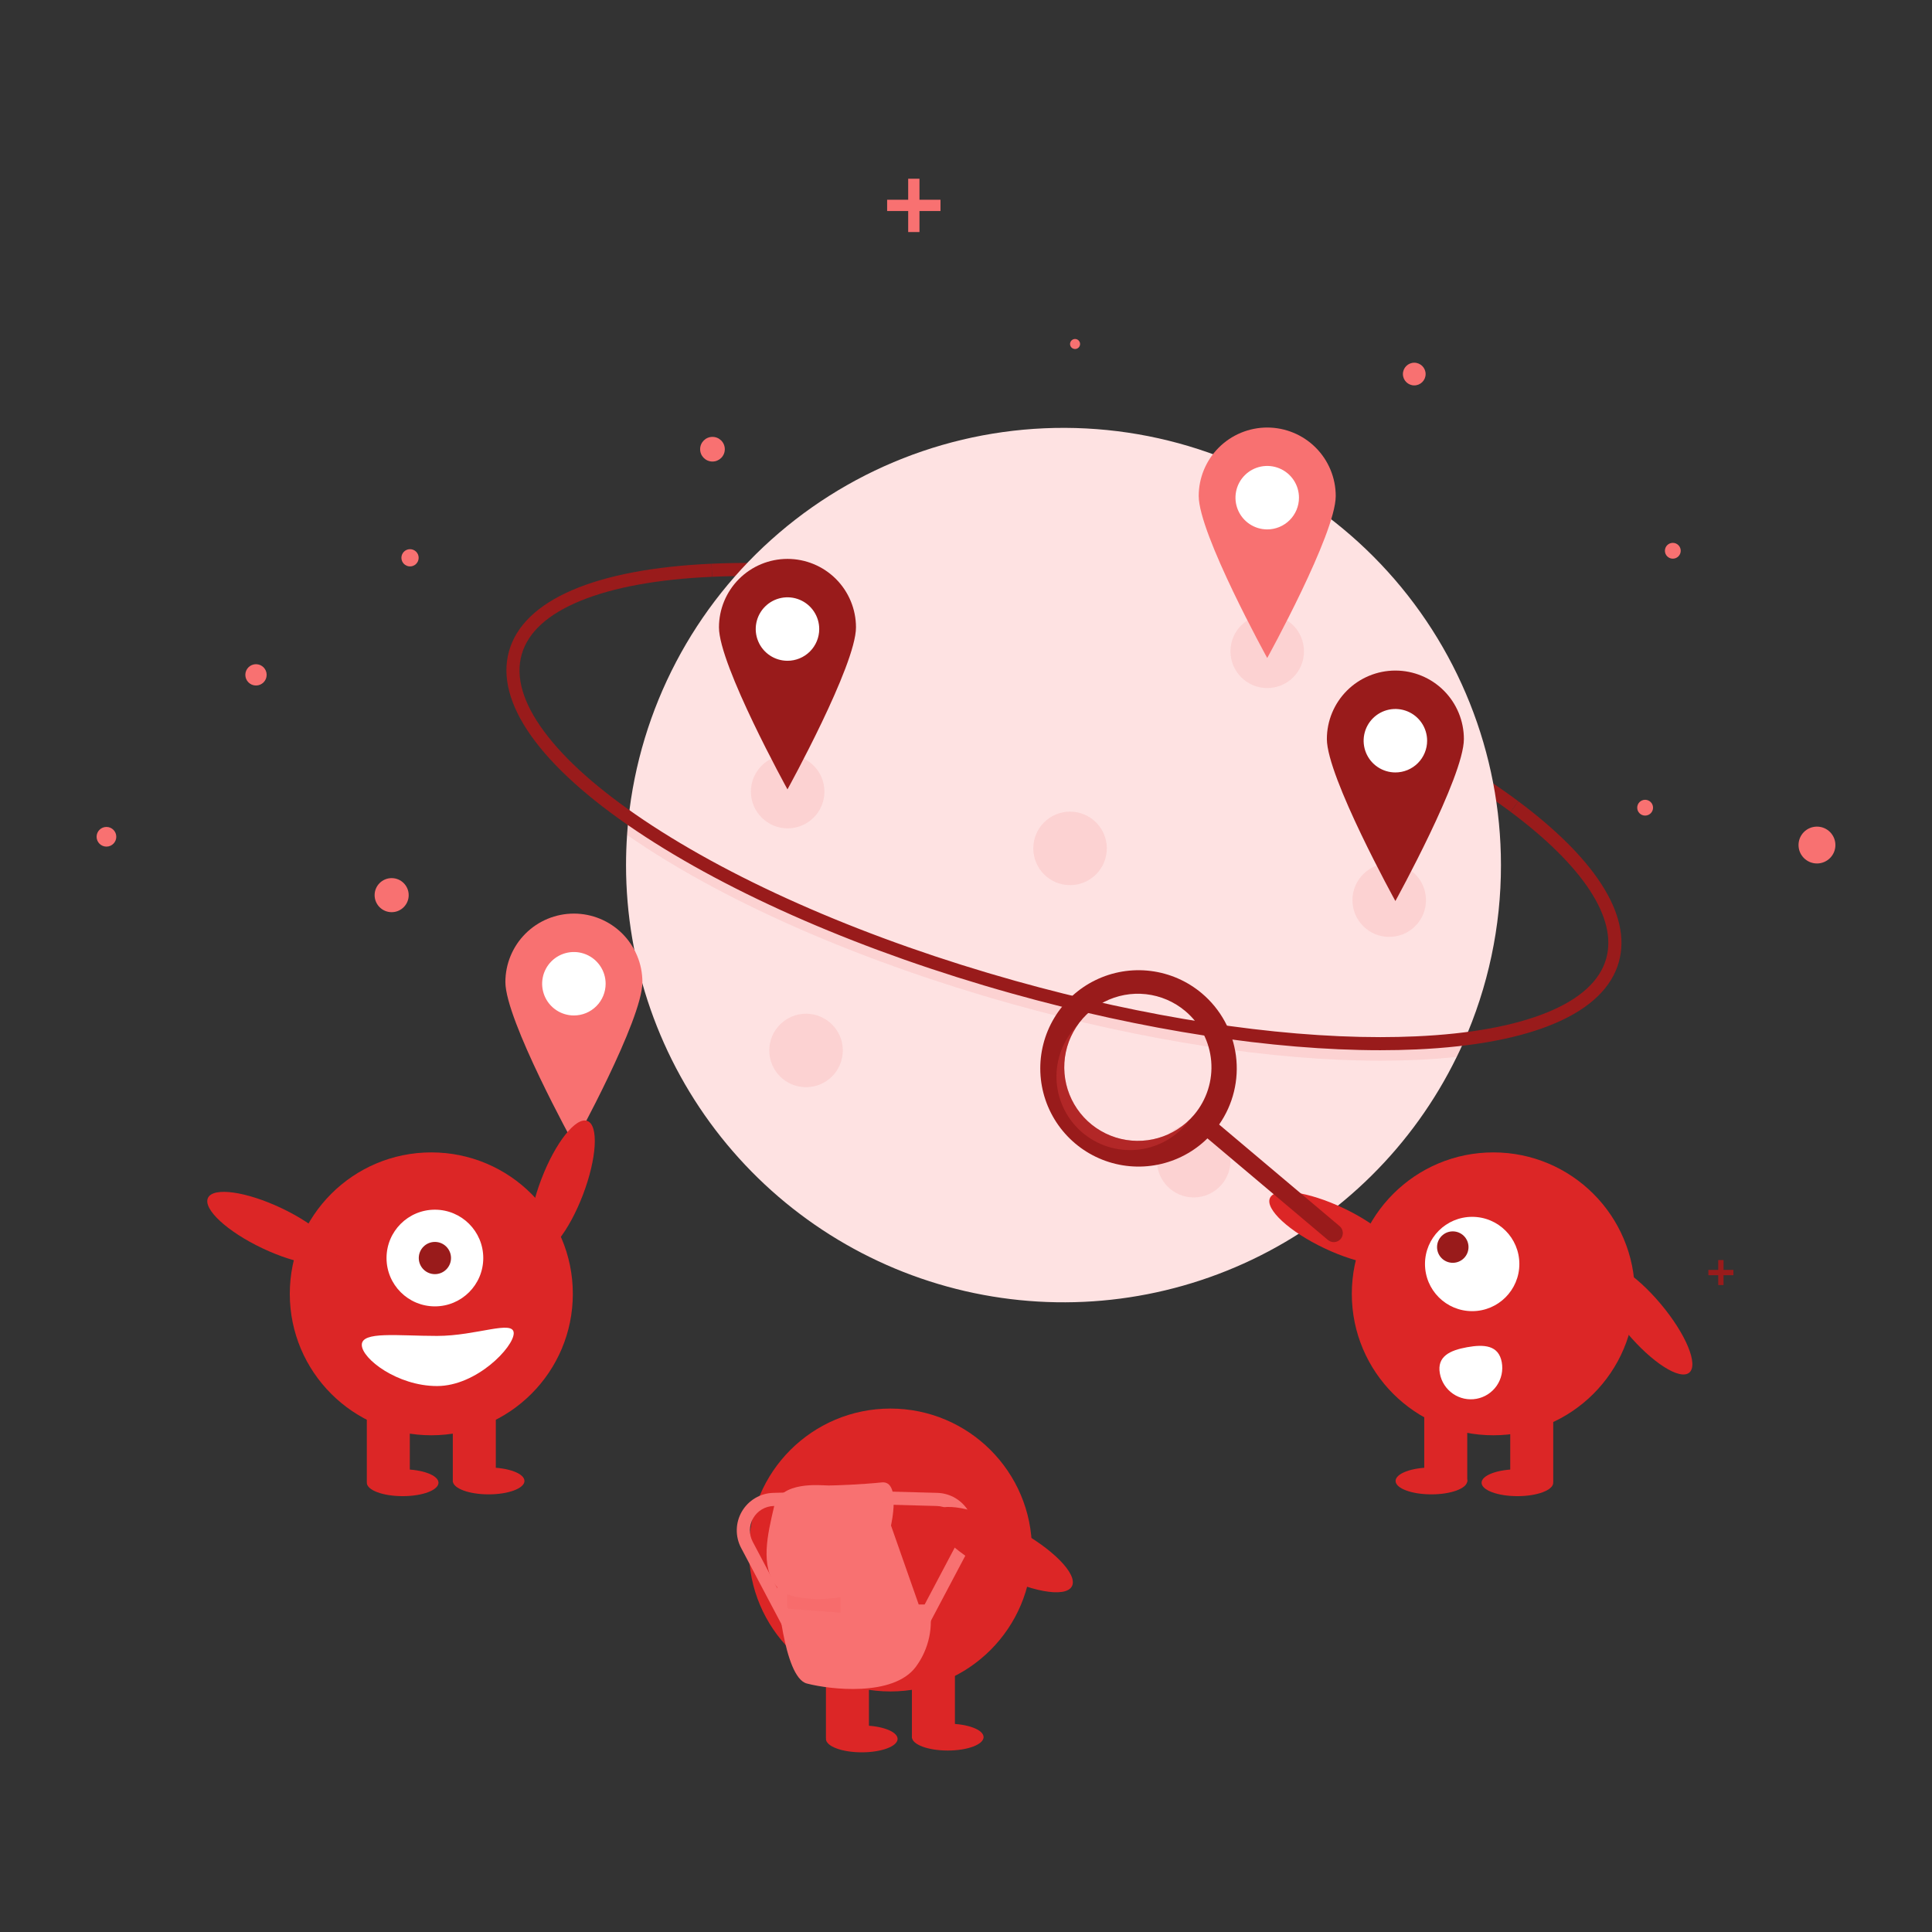 <svg width="400" height="400" viewBox="0 0 400 400" fill="none" xmlns="http://www.w3.org/2000/svg">
<rect x="0" y="0" width="400" height="400" fill="#333333" stroke="none"/>
<g clip-path="url(#clip0_943:17215)">
<path d="M312.746 168.077C293.581 153.757 263.564 140.214 230.391 130.922C200.188 122.46 170.729 118.375 147.434 119.419L147.312 116.711C170.885 115.656 200.65 119.775 231.123 128.312C264.605 137.691 294.947 151.394 314.369 165.906L312.746 168.077Z" fill="#991B1B"/>
<path d="M310.756 179.107C310.773 191.794 308.112 204.342 302.946 215.931C302.515 216.901 302.066 217.863 301.599 218.815C292.614 237.207 277.66 252.014 259.174 260.82C240.688 269.627 219.763 271.913 199.81 267.307C179.857 262.7 162.055 251.472 149.307 235.454C136.559 219.436 129.617 199.574 129.614 179.107C129.614 177.012 129.686 174.933 129.829 172.87C129.896 171.822 129.984 170.779 130.092 169.743C132.494 146.67 143.665 125.4 161.302 110.321C178.938 95.241 201.693 87.504 224.871 88.706C248.05 89.907 269.882 99.955 285.863 116.777C301.844 133.598 310.755 155.91 310.756 179.107H310.756Z" fill="#FEE2E2"/>
<path opacity="0.1" d="M302.946 215.931C302.515 216.901 302.066 217.863 301.599 218.815C298.952 219.102 296.166 219.311 293.241 219.441C290.82 219.549 288.328 219.603 285.781 219.603C263.54 219.603 236.773 215.5 209.428 207.841C178.954 199.304 151.384 187.362 131.795 174.215C131.128 173.768 130.472 173.319 129.829 172.87C129.896 171.822 129.984 170.779 130.092 169.743C131.13 170.483 132.201 171.224 133.305 171.965C152.664 184.956 179.957 196.77 210.16 205.231C237.266 212.825 263.781 216.893 285.768 216.893C288.281 216.893 290.732 216.84 293.119 216.733C296.596 216.576 299.871 216.309 302.946 215.931Z" fill="#EF4444"/>
<path d="M285.782 217.436C263.541 217.436 236.772 213.333 209.429 205.673C178.955 197.136 151.384 185.194 131.794 172.047C111.796 158.625 102.418 145.4 105.389 134.808C108.359 124.216 123.248 117.789 147.312 116.711L147.433 119.419C136.196 119.922 127.037 121.591 120.213 124.38C113.405 127.163 109.296 130.917 108 135.54C106.703 140.162 108.262 145.504 112.631 151.418C117.011 157.345 123.967 163.529 133.306 169.797C152.663 182.788 179.957 194.602 210.161 203.063C237.267 210.657 263.78 214.726 285.768 214.726C288.281 214.726 290.731 214.673 293.118 214.566C304.356 214.063 313.515 212.393 320.339 209.604C327.147 206.822 331.256 203.068 332.552 198.445C334.88 190.145 327.846 179.36 312.746 168.077L314.369 165.906C322.14 171.712 327.892 177.436 331.466 182.917C335.297 188.793 336.541 194.263 335.163 199.176C332.193 209.769 317.304 216.196 293.24 217.274C290.818 217.382 288.328 217.436 285.782 217.436Z" fill="#991B1B"/>
<path d="M222.581 72.258C223.154 72.258 223.619 71.794 223.619 71.221C223.619 70.648 223.154 70.183 222.581 70.183C222.008 70.183 221.543 70.648 221.543 71.221C221.543 71.794 222.008 72.258 222.581 72.258Z" fill="#F87171"/>
<path d="M84.893 117.27C85.879 117.27 86.678 116.471 86.678 115.486C86.678 114.5 85.879 113.701 84.893 113.701C83.907 113.701 83.107 114.5 83.107 115.486C83.107 116.471 83.907 117.27 84.893 117.27Z" fill="#F87171"/>
<path d="M81.087 188.856C83.035 188.856 84.615 187.277 84.615 185.331C84.615 183.384 83.035 181.805 81.087 181.805C79.139 181.805 77.56 183.384 77.56 185.331C77.56 187.277 79.139 188.856 81.087 188.856Z" fill="#F87171"/>
<path d="M292.809 79.794C294.107 79.794 295.16 78.742 295.16 77.445C295.16 76.147 294.107 75.095 292.809 75.095C291.511 75.095 290.458 76.147 290.458 77.445C290.458 78.742 291.511 79.794 292.809 79.794Z" fill="#F87171"/>
<path d="M376.183 178.772C378.291 178.772 380 177.064 380 174.958C380 172.851 378.291 171.143 376.183 171.143C374.075 171.143 372.367 172.851 372.367 174.958C372.367 177.064 374.075 178.772 376.183 178.772Z" fill="#F87171"/>
<path d="M346.338 115.667C347.243 115.667 347.976 114.935 347.976 114.031C347.976 113.127 347.243 112.394 346.338 112.394C345.434 112.394 344.701 113.127 344.701 114.031C344.701 114.935 345.434 115.667 346.338 115.667Z" fill="#F87171"/>
<path d="M147.51 95.557C148.921 95.557 150.064 94.414 150.064 93.004C150.064 91.594 148.921 90.451 147.51 90.451C146.099 90.451 144.955 91.594 144.955 93.004C144.955 94.414 146.099 95.557 147.51 95.557Z" fill="#F87171"/>
<path d="M340.607 168.859C341.511 168.859 342.245 168.126 342.245 167.223C342.245 166.319 341.511 165.586 340.607 165.586C339.703 165.586 338.969 166.319 338.969 167.223C338.969 168.126 339.703 168.859 340.607 168.859Z" fill="#F87171"/>
<path d="M22.038 175.282C23.164 175.282 24.076 174.37 24.076 173.244C24.076 172.119 23.164 171.207 22.038 171.207C20.913 171.207 20 172.119 20 173.244C20 174.37 20.913 175.282 22.038 175.282Z" fill="#F87171"/>
<path d="M53.001 141.927C54.22 141.927 55.209 140.939 55.209 139.721C55.209 138.502 54.22 137.515 53.001 137.515C51.782 137.515 50.794 138.502 50.794 139.721C50.794 140.939 51.782 141.927 53.001 141.927Z" fill="#F87171"/>
<path d="M194.722 41.353H190.366V37H188.03V41.353H183.672V43.691H188.03V48.044H190.366V43.691H194.722V41.353Z" fill="#F87171"/>
<path d="M295.759 276.91H293.023V274.178H291.556V276.91H288.821V278.377H291.556V281.111H293.023V278.377H295.759V276.91Z" fill="#991B1B"/>
<path d="M358.885 262.919H356.84V260.876H355.742V262.919H353.698V264.016H355.742V266.06H356.84V264.016H358.885V262.919Z" fill="#991B1B"/>
<path opacity="0.1" d="M163.078 171.5C167.281 171.5 170.689 168.094 170.689 163.893C170.689 159.692 167.281 156.286 163.078 156.286C158.874 156.286 155.467 159.692 155.467 163.893C155.467 168.094 158.874 171.5 163.078 171.5Z" fill="#EF4444"/>
<path opacity="0.1" d="M247.144 247.914C251.347 247.914 254.755 244.509 254.755 240.308C254.755 236.106 251.347 232.701 247.144 232.701C242.94 232.701 239.533 236.106 239.533 240.308C239.533 244.509 242.94 247.914 247.144 247.914Z" fill="#EF4444"/>
<path opacity="0.1" d="M221.543 183.256C225.747 183.256 229.154 179.85 229.154 175.649C229.154 171.448 225.747 168.042 221.543 168.042C217.34 168.042 213.932 171.448 213.932 175.649C213.932 179.85 217.34 183.256 221.543 183.256Z" fill="#EF4444"/>
<path opacity="0.1" d="M166.883 225.094C171.086 225.094 174.494 221.688 174.494 217.487C174.494 213.286 171.086 209.88 166.883 209.88C162.68 209.88 159.272 213.286 159.272 217.487C159.272 221.688 162.68 225.094 166.883 225.094Z" fill="#EF4444"/>
<path opacity="0.1" d="M262.366 142.455C266.569 142.455 269.976 139.05 269.976 134.849C269.976 130.647 266.569 127.242 262.366 127.242C258.162 127.242 254.755 130.647 254.755 134.849C254.755 139.05 258.162 142.455 262.366 142.455Z" fill="#EF4444"/>
<path opacity="0.1" d="M287.62 193.975C291.823 193.975 295.231 190.569 295.231 186.368C295.231 182.167 291.823 178.761 287.62 178.761C283.416 178.761 280.009 182.167 280.009 186.368C280.009 190.569 283.416 193.975 287.62 193.975Z" fill="#EF4444"/>
<path d="M262.366 113.065C267.906 113.065 272.398 108.576 272.398 103.038C272.398 97.5 267.906 93.011 262.366 93.011C256.825 93.011 252.333 97.5 252.333 103.038C252.333 108.576 256.825 113.065 262.366 113.065Z" fill="white"/>
<path d="M262.365 88.516C258.604 88.516 254.996 90.009 252.336 92.668C249.676 95.326 248.181 98.932 248.181 102.692C248.181 110.522 262.365 136.232 262.365 136.232C262.365 136.232 276.549 110.522 276.549 102.692C276.549 98.932 275.055 95.326 272.395 92.668C269.735 90.009 266.127 88.516 262.365 88.516ZM262.365 109.608C261.065 109.608 259.795 109.222 258.714 108.5C257.633 107.778 256.79 106.752 256.293 105.552C255.795 104.352 255.665 103.031 255.919 101.756C256.172 100.482 256.798 99.311 257.718 98.392C258.637 97.474 259.808 96.848 261.083 96.594C262.358 96.341 263.68 96.471 264.881 96.968C266.082 97.466 267.109 98.308 267.831 99.388C268.553 100.468 268.939 101.739 268.939 103.038C268.939 103.901 268.769 104.755 268.438 105.552C268.108 106.349 267.624 107.073 267.013 107.683C266.403 108.293 265.678 108.777 264.881 109.107C264.083 109.438 263.229 109.608 262.365 109.608Z" fill="#F87171"/>
<path d="M163.038 140.264C168.579 140.264 173.071 135.774 173.071 130.236C173.071 124.699 168.579 120.209 163.038 120.209C157.497 120.209 153.006 124.699 153.006 130.236C153.006 135.774 157.497 140.264 163.038 140.264Z" fill="white"/>
<path d="M163.038 115.714C159.276 115.714 155.669 117.208 153.009 119.866C150.349 122.525 148.854 126.131 148.854 129.891C148.854 137.72 163.038 163.43 163.038 163.43C163.038 163.43 177.222 137.72 177.222 129.891C177.222 126.131 175.728 122.525 173.068 119.866C170.408 117.208 166.8 115.714 163.038 115.714V115.714ZM163.038 136.806C161.738 136.806 160.467 136.421 159.386 135.699C158.306 134.977 157.463 133.951 156.966 132.75C156.468 131.55 156.338 130.229 156.591 128.955C156.845 127.68 157.471 126.51 158.39 125.591C159.31 124.672 160.481 124.047 161.756 123.793C163.031 123.54 164.353 123.67 165.554 124.167C166.755 124.664 167.781 125.506 168.504 126.587C169.226 127.667 169.611 128.937 169.611 130.236C169.611 131.099 169.441 131.953 169.111 132.751C168.781 133.548 168.297 134.272 167.686 134.882C167.076 135.492 166.351 135.976 165.554 136.306C164.756 136.636 163.901 136.806 163.038 136.806V136.806Z" fill="#991B1B"/>
<path d="M288.898 163.382C294.439 163.382 298.931 158.893 298.931 153.355C298.931 147.817 294.439 143.328 288.898 143.328C283.357 143.328 278.866 147.817 278.866 153.355C278.866 158.893 283.357 163.382 288.898 163.382Z" fill="white"/>
<path d="M288.898 138.833C285.136 138.833 281.529 140.327 278.869 142.985C276.209 145.644 274.714 149.25 274.714 153.009C274.714 160.839 288.898 186.549 288.898 186.549C288.898 186.549 303.082 160.839 303.082 153.009C303.082 149.25 301.588 145.644 298.928 142.985C296.268 140.327 292.66 138.833 288.898 138.833V138.833ZM288.898 159.925C287.598 159.925 286.327 159.539 285.246 158.818C284.165 158.096 283.323 157.07 282.825 155.869C282.328 154.669 282.198 153.348 282.451 152.073C282.705 150.799 283.331 149.629 284.25 148.71C285.169 147.791 286.341 147.165 287.616 146.912C288.891 146.658 290.212 146.788 291.414 147.286C292.615 147.783 293.641 148.625 294.363 149.705C295.086 150.786 295.471 152.056 295.471 153.355C295.471 154.218 295.301 155.072 294.971 155.869C294.641 156.666 294.156 157.391 293.546 158.001C292.936 158.611 292.211 159.095 291.413 159.425C290.616 159.755 289.761 159.925 288.898 159.925Z" fill="#991B1B"/>
<path d="M118.817 213.7C124.358 213.7 128.85 209.21 128.85 203.672C128.85 198.134 124.358 193.645 118.817 193.645C113.276 193.645 108.785 198.134 108.785 203.672C108.785 209.21 113.276 213.7 118.817 213.7Z" fill="white"/>
<path d="M118.817 189.15C115.055 189.15 111.448 190.644 108.788 193.302C106.128 195.961 104.633 199.567 104.633 203.327C104.633 211.156 118.817 236.866 118.817 236.866C118.817 236.866 133.001 211.156 133.001 203.327C133.001 199.567 131.507 195.961 128.847 193.302C126.187 190.644 122.579 189.15 118.817 189.15ZM118.817 210.242C117.517 210.242 116.246 209.857 115.165 209.135C114.085 208.413 113.242 207.387 112.745 206.186C112.247 204.986 112.117 203.665 112.371 202.391C112.624 201.116 113.25 199.946 114.169 199.027C115.089 198.108 116.26 197.482 117.535 197.229C118.81 196.976 120.132 197.106 121.333 197.603C122.534 198.1 123.56 198.942 124.283 200.023C125.005 201.103 125.39 202.373 125.39 203.672C125.39 204.535 125.22 205.389 124.89 206.186C124.56 206.984 124.076 207.708 123.465 208.318C122.855 208.928 122.13 209.412 121.333 209.742C120.535 210.072 119.68 210.242 118.817 210.242V210.242Z" fill="#F87171"/>
<path d="M349.746 284.187C351.693 282.557 349.062 276.21 343.867 270.009C338.673 263.809 332.884 260.104 330.937 261.734C328.989 263.363 331.621 269.711 336.815 275.911C342.009 282.111 347.798 285.817 349.746 284.187Z" fill="#DC2626"/>
<path d="M309.178 297.16C325.359 297.16 338.477 284.049 338.477 267.876C338.477 251.702 325.359 238.591 309.178 238.591C292.996 238.591 279.878 251.702 279.878 267.876C279.878 284.049 292.996 297.16 309.178 297.16Z" fill="#DC2626"/>
<path d="M321.579 290.858H312.678V306.797H321.579V290.858Z" fill="#DC2626"/>
<path d="M303.777 290.858H294.876V306.797H303.777V290.858Z" fill="#DC2626"/>
<path d="M314.161 309.763C318.258 309.763 321.579 308.518 321.579 306.983C321.579 305.447 318.258 304.203 314.161 304.203C310.065 304.203 306.744 305.447 306.744 306.983C306.744 308.518 310.065 309.763 314.161 309.763Z" fill="#DC2626"/>
<path d="M296.359 309.392C300.456 309.392 303.777 308.148 303.777 306.612C303.777 305.077 300.456 303.832 296.359 303.832C292.262 303.832 288.941 305.077 288.941 306.612C288.941 308.148 292.262 309.392 296.359 309.392Z" fill="#DC2626"/>
<path d="M289.413 260.562C290.501 258.268 285.458 253.6 278.147 250.134C270.837 246.669 264.028 245.719 262.94 248.013C261.851 250.307 266.895 254.975 274.206 258.441C281.516 261.906 288.324 262.856 289.413 260.562Z" fill="#DC2626"/>
<path d="M304.797 271.46C310.192 271.46 314.566 267.088 314.566 261.696C314.566 256.304 310.192 251.933 304.797 251.933C299.402 251.933 295.029 256.304 295.029 261.696C295.029 267.088 299.402 271.46 304.797 271.46Z" fill="white"/>
<path d="M300.782 261.451C302.581 261.451 304.039 259.994 304.039 258.197C304.039 256.399 302.581 254.942 300.782 254.942C298.984 254.942 297.526 256.399 297.526 258.197C297.526 259.994 298.984 261.451 300.782 261.451Z" fill="#991B1B"/>
<path d="M310.925 282.038C311.078 282.879 311.064 283.741 310.884 284.577C310.703 285.412 310.36 286.204 309.873 286.907C309.387 287.61 308.766 288.21 308.048 288.673C307.329 289.137 306.526 289.454 305.684 289.607C304.843 289.76 303.98 289.746 303.144 289.566C302.308 289.385 301.516 289.042 300.812 288.556C300.109 288.069 299.509 287.449 299.045 286.731C298.582 286.013 298.264 285.21 298.111 284.369V284.369L298.109 284.357C297.468 280.819 300.204 279.568 303.744 278.927C307.283 278.287 310.284 278.5 310.925 282.038Z" fill="white"/>
<path d="M248.836 205.664C245.822 203.122 242.135 201.511 238.222 201.026C234.309 200.541 230.339 201.203 226.796 202.932C223.252 204.661 220.288 207.382 218.264 210.764C216.239 214.146 215.242 218.043 215.393 221.981C215.545 225.919 216.838 229.728 219.116 232.945C221.393 236.162 224.558 238.648 228.223 240.1C231.889 241.552 235.898 241.908 239.762 241.125C243.626 240.341 247.18 238.452 249.989 235.687L274.939 256.729C275.319 257.049 275.81 257.205 276.305 257.164C276.8 257.122 277.259 256.886 277.579 256.507C277.9 256.127 278.057 255.636 278.016 255.142C277.975 254.647 277.739 254.188 277.359 253.868L277.357 253.865L252.407 232.824C255.305 228.666 256.546 223.577 255.885 218.552C255.225 213.528 252.711 208.932 248.836 205.664V205.664ZM247.228 230.798C245.284 233.1 242.701 234.774 239.805 235.609C236.909 236.444 233.83 236.402 230.958 235.489C228.086 234.575 225.55 232.831 223.67 230.476C221.79 228.122 220.65 225.263 220.396 222.261C220.142 219.259 220.783 216.25 222.24 213.613C223.697 210.976 225.904 208.83 228.581 207.446C231.259 206.062 234.286 205.503 237.281 205.839C240.277 206.176 243.105 207.392 245.408 209.335V209.335C248.497 211.94 250.424 215.664 250.765 219.689C251.107 223.715 249.834 227.71 247.228 230.798V230.798Z" fill="#991B1B"/>
<path opacity="0.3" d="M225.753 232.616C222.83 230.15 220.941 226.676 220.462 222.883C219.983 219.089 220.948 215.255 223.167 212.14C222.876 212.434 222.594 212.741 222.322 213.062C221.032 214.591 220.055 216.358 219.448 218.264C218.841 220.17 218.615 222.177 218.784 224.17C218.953 226.163 219.513 228.103 220.432 229.88C221.352 231.657 222.612 233.235 224.141 234.525C225.671 235.815 227.44 236.791 229.347 237.398C231.254 238.004 233.261 238.23 235.255 238.061C237.25 237.892 239.191 237.332 240.968 236.414C242.746 235.495 244.325 234.235 245.616 232.707C245.887 232.385 246.143 232.056 246.383 231.719C243.684 234.429 240.065 236.025 236.243 236.192C232.421 236.358 228.677 235.081 225.753 232.616V232.616Z" fill="#EF4444"/>
<path d="M120.677 247.403C123.565 239.849 123.984 232.991 121.611 232.085C119.239 231.178 114.973 236.567 112.085 244.121C109.196 251.674 108.778 258.532 111.15 259.439C113.523 260.345 117.788 254.956 120.677 247.403Z" fill="#DC2626"/>
<path d="M89.299 297.16C105.481 297.16 118.599 284.049 118.599 267.875C118.599 251.702 105.481 238.591 89.299 238.591C73.117 238.591 59.999 251.702 59.999 267.875C59.999 284.049 73.117 297.16 89.299 297.16Z" fill="#DC2626"/>
<path d="M84.848 290.858H75.947V306.797H84.848V290.858Z" fill="#DC2626"/>
<path d="M102.651 290.858H93.75V306.797H102.651V290.858Z" fill="#DC2626"/>
<path d="M83.365 309.763C87.462 309.763 90.783 308.518 90.783 306.983C90.783 305.447 87.462 304.203 83.365 304.203C79.268 304.203 75.947 305.447 75.947 306.983C75.947 308.518 79.268 309.763 83.365 309.763Z" fill="#DC2626"/>
<path d="M101.167 309.392C105.264 309.392 108.585 308.148 108.585 306.612C108.585 305.077 105.264 303.832 101.167 303.832C97.071 303.832 93.75 305.077 93.75 306.612C93.75 308.148 97.071 309.392 101.167 309.392Z" fill="#DC2626"/>
<path d="M90.041 270.47C95.571 270.47 100.055 265.989 100.055 260.462C100.055 254.934 95.571 250.453 90.041 250.453C84.51 250.453 80.027 254.934 80.027 260.462C80.027 265.989 84.51 270.47 90.041 270.47Z" fill="white"/>
<path d="M90.041 263.798C91.884 263.798 93.379 262.304 93.379 260.462C93.379 258.619 91.884 257.126 90.041 257.126C88.197 257.126 86.703 258.619 86.703 260.462C86.703 262.304 88.197 263.798 90.041 263.798Z" fill="#991B1B"/>
<path d="M69.534 260.562C70.623 258.268 65.579 253.6 58.269 250.134C50.958 246.669 44.15 245.719 43.061 248.013C41.973 250.307 47.017 254.975 54.327 258.441C61.637 261.906 68.446 262.856 69.534 260.562Z" fill="#DC2626"/>
<path d="M74.907 278.44C74.907 281.306 82.291 286.966 90.484 286.966C98.677 286.966 106.36 278.897 106.36 276.031C106.36 273.164 98.677 276.587 90.484 276.587C82.291 276.587 74.907 275.574 74.907 278.44Z" fill="white"/>
<path d="M184.353 350.197C200.535 350.197 213.653 337.086 213.653 320.912C213.653 304.739 200.535 291.628 184.353 291.628C168.172 291.628 155.054 304.739 155.054 320.912C155.054 337.086 168.172 350.197 184.353 350.197Z" fill="#DC2626"/>
<path d="M179.903 343.895H171.001V359.834H179.903V343.895Z" fill="#DC2626"/>
<path d="M197.705 343.895H188.804V359.834H197.705V343.895Z" fill="#DC2626"/>
<path d="M178.419 362.8C182.516 362.8 185.837 361.555 185.837 360.02C185.837 358.484 182.516 357.24 178.419 357.24C174.322 357.24 171.001 358.484 171.001 360.02C171.001 361.555 174.322 362.8 178.419 362.8Z" fill="#DC2626"/>
<path d="M196.221 362.429C200.318 362.429 203.639 361.185 203.639 359.649C203.639 358.114 200.318 356.869 196.221 356.869C192.125 356.869 188.804 358.114 188.804 359.649C188.804 361.185 192.125 362.429 196.221 362.429Z" fill="#DC2626"/>
<path d="M184.471 315.838C184.471 315.838 186.596 306.491 182.558 306.916C178.52 307.341 172.994 307.554 171.506 307.554C170.018 307.554 161.516 306.491 160.241 312.015C158.966 317.538 157.266 324.335 160.879 328.584C160.879 328.584 162.154 347.278 167.042 348.552C171.931 349.827 184.896 351.314 189.572 345.153C190.941 343.321 191.897 341.214 192.374 338.977C192.851 336.74 192.837 334.426 192.335 332.195H190.209L184.471 315.838Z" fill="#F87171"/>
<path opacity="0.1" d="M163.004 330.071C163.004 330.071 166.617 331.77 174.056 330.708V333.895L163.004 333.045V330.071Z" fill="#EF4444"/>
<path d="M190.007 340.722L187.601 339.451L198.302 319.212C198.704 318.452 198.905 317.602 198.887 316.743C198.868 315.884 198.631 315.043 198.197 314.301C197.763 313.559 197.147 312.94 196.407 312.502C195.667 312.065 194.828 311.823 193.968 311.8L182.738 311.498L182.811 308.778L194.041 309.081C195.364 309.116 196.655 309.488 197.793 310.162C198.932 310.835 199.879 311.788 200.547 312.929C201.214 314.07 201.579 315.363 201.607 316.685C201.636 318.007 201.326 319.314 200.708 320.483L190.007 340.722Z" fill="#F87171"/>
<path d="M164.143 340.722L153.441 320.483C152.823 319.314 152.514 318.007 152.542 316.685C152.57 315.363 152.935 314.07 153.603 312.929C154.27 311.788 155.218 310.835 156.356 310.162C157.494 309.488 158.786 309.116 160.108 309.081L171.338 308.778L171.412 311.498L160.181 311.8C159.322 311.823 158.482 312.065 157.742 312.502C157.002 312.94 156.386 313.559 155.952 314.301C155.518 315.043 155.281 315.884 155.263 316.743C155.244 317.602 155.446 318.452 155.847 319.212L166.549 339.451L164.143 340.722Z" fill="#F87171"/>
<path d="M221.923 328.427C223.241 325.937 217.876 320.517 209.941 316.322C202.006 312.126 194.504 310.744 193.187 313.234C191.869 315.723 197.233 321.143 205.169 325.338C213.104 329.534 220.605 330.916 221.923 328.427Z" fill="#DC2626"/>
</g>
<defs>
<clipPath id="clip0_943:17215">
<rect width="360" height="325.8" fill="white" transform="translate(20 37)"/>
</clipPath>
</defs>
</svg>
